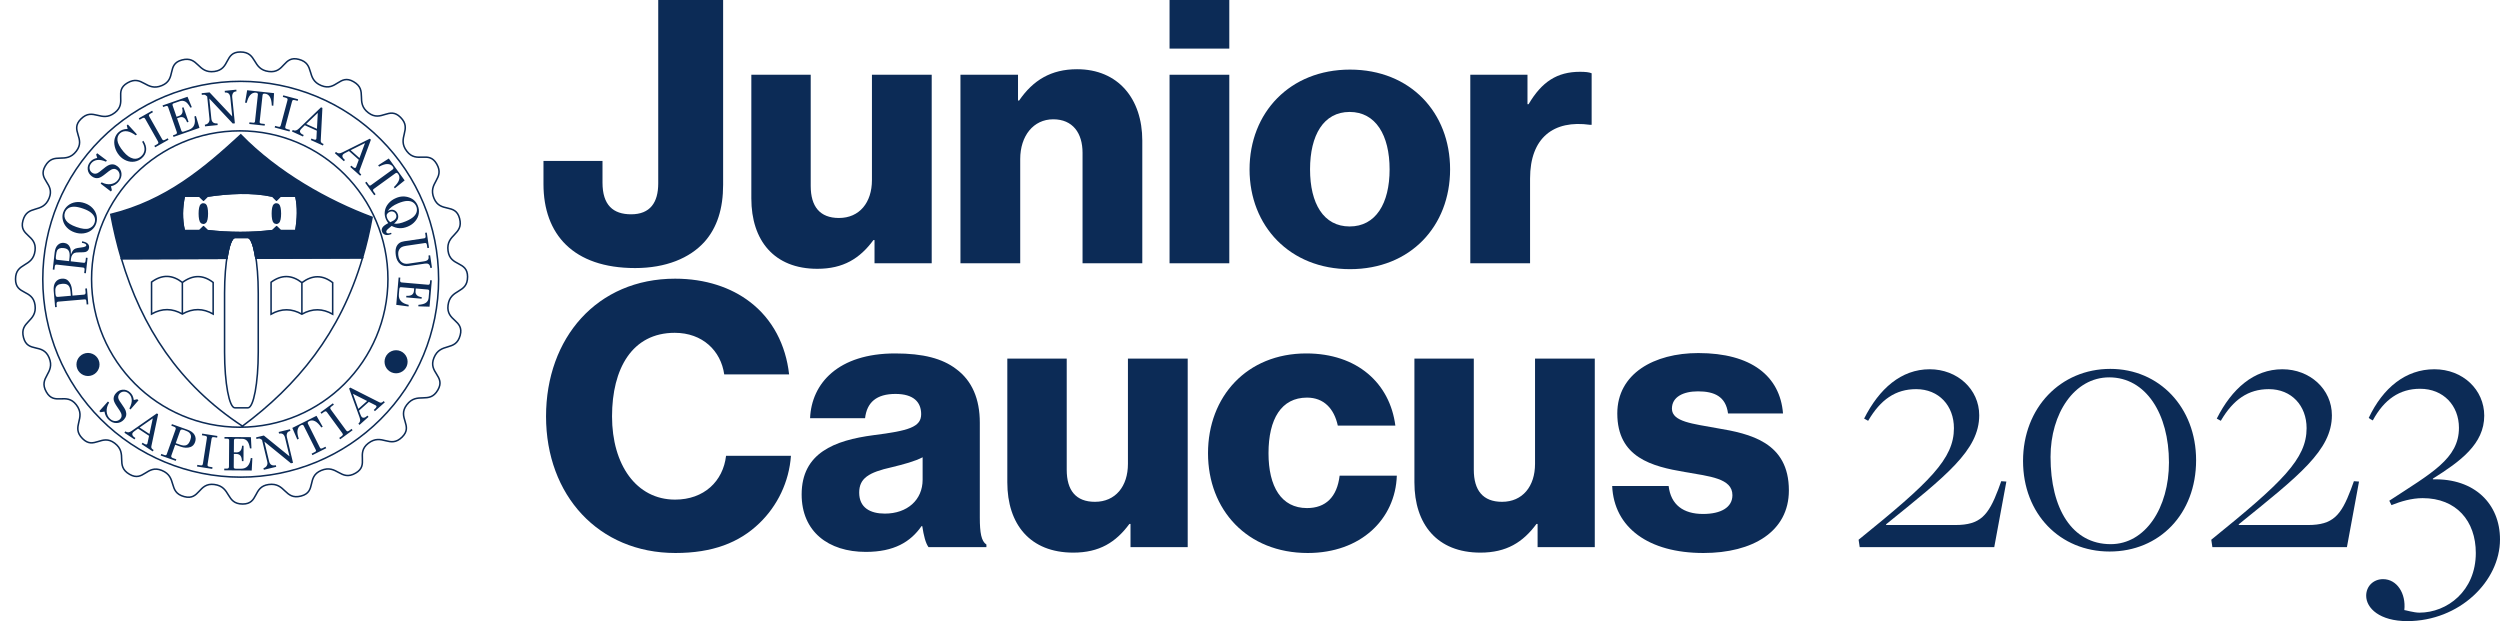 <svg width="161" height="40" viewBox="0 0 161 40" fill="none" xmlns="http://www.w3.org/2000/svg">
<path d="M40.903 17.263C36.913 17.263 35 15.082 35 11.857V10.363H38.801V11.762C38.801 13.208 39.486 13.801 40.643 13.801C41.871 13.801 42.39 13.042 42.39 11.809V0H46.569V11.904C46.569 13.422 46.191 14.655 45.365 15.579C44.421 16.623 42.886 17.263 40.903 17.263Z" fill="#0C2B56"/>
<path d="M52.635 17.311C49.849 17.311 48.386 15.485 48.386 12.781V4.814H52.21V11.975C52.21 13.303 52.801 14.038 54.029 14.038C55.351 14.038 56.153 13.042 56.153 11.596V4.814H60.002V16.955H56.319V15.461H56.248C55.374 16.647 54.312 17.311 52.635 17.311Z" fill="#0C2B56"/>
<path d="M61.853 16.955V4.814H65.56V6.474H65.631C66.528 5.169 67.685 4.458 69.362 4.458C72.006 4.458 73.564 6.355 73.564 9.058V16.955H69.716V9.841C69.716 8.56 69.078 7.683 67.827 7.683C66.552 7.683 65.702 8.75 65.702 10.244V16.955H61.853Z" fill="#0C2B56"/>
<path d="M75.319 16.955V4.814H79.167V16.955H75.319ZM75.319 3.13V0H79.167V3.13H75.319Z" fill="#0C2B56"/>
<path d="M86.917 14.584C88.593 14.584 89.49 13.113 89.49 10.908C89.49 8.703 88.593 7.209 86.917 7.209C85.24 7.209 84.367 8.703 84.367 10.908C84.367 13.113 85.24 14.584 86.917 14.584ZM86.94 17.334C83.068 17.334 80.471 14.56 80.471 10.908C80.471 7.256 83.068 4.482 86.94 4.482C90.836 4.482 93.386 7.256 93.386 10.908C93.386 14.56 90.836 17.334 86.94 17.334Z" fill="#0C2B56"/>
<path d="M94.687 16.955V4.814H98.37V6.711H98.441C99.291 5.264 100.283 4.624 101.747 4.624C102.101 4.624 102.337 4.648 102.502 4.719V8.039H102.408C100.047 7.707 98.536 8.869 98.536 11.501V16.955H94.687Z" fill="#0C2B56"/>
<path d="M43.5 35.613C38.542 35.613 35.165 31.89 35.165 26.816C35.165 21.765 38.447 17.947 43.476 17.947C45.436 17.947 47.089 18.516 48.293 19.441C49.757 20.555 50.607 22.215 50.819 24.112H46.64C46.428 22.595 45.247 21.433 43.453 21.433C40.714 21.433 39.415 23.733 39.415 26.816C39.415 29.922 40.974 32.175 43.476 32.175C45.342 32.175 46.569 30.989 46.758 29.353H50.937C50.819 31.037 50.064 32.578 48.907 33.692C47.608 34.949 45.885 35.613 43.5 35.613Z" fill="#0C2B56"/>
<path d="M55.757 35.542C53.349 35.542 51.626 34.238 51.626 31.843C51.626 29.163 53.751 28.357 56.253 28.025C58.52 27.74 59.323 27.503 59.323 26.673C59.323 25.891 58.827 25.369 57.67 25.369C56.442 25.369 55.828 25.914 55.71 26.934H52.169C52.263 24.681 53.987 22.761 57.646 22.761C59.464 22.761 60.692 23.093 61.566 23.756C62.605 24.515 63.1 25.701 63.1 27.219V33.337C63.1 34.309 63.195 34.854 63.525 35.068V35.234H59.795C59.606 34.973 59.488 34.499 59.394 33.882H59.346C58.638 34.902 57.575 35.542 55.757 35.542ZM56.985 33.076C58.425 33.076 59.417 32.198 59.417 30.894V29.448C58.921 29.709 58.213 29.898 57.434 30.088C55.946 30.42 55.332 30.799 55.332 31.724C55.332 32.696 56.041 33.076 56.985 33.076Z" fill="#0C2B56"/>
<path d="M69.121 35.589C66.335 35.589 64.871 33.764 64.871 31.06V23.093H68.697V30.254C68.697 31.582 69.287 32.317 70.514 32.317C71.837 32.317 72.639 31.321 72.639 29.875V23.093H76.488V35.234H72.805V33.74H72.734C71.86 34.925 70.798 35.589 69.121 35.589Z" fill="#0C2B56"/>
<path d="M84.218 35.613C80.323 35.613 77.796 32.839 77.796 29.187C77.796 25.535 80.299 22.761 84.124 22.761C87.406 22.761 89.507 24.681 89.861 27.408H86.154C85.918 26.318 85.257 25.606 84.171 25.606C82.518 25.606 81.692 26.982 81.692 29.187C81.692 31.345 82.518 32.72 84.171 32.72C85.375 32.72 86.107 32.009 86.272 30.633H89.956C89.861 33.431 87.642 35.613 84.218 35.613Z" fill="#0C2B56"/>
<path d="M95.338 35.589C92.552 35.589 91.088 33.764 91.088 31.06V23.093H94.913V30.254C94.913 31.582 95.503 32.317 96.731 32.317C98.053 32.317 98.856 31.321 98.856 29.875V23.093H102.704V35.234H99.021V33.74H98.95C98.077 34.925 97.014 35.589 95.338 35.589Z" fill="#0C2B56"/>
<path d="M109.703 35.613C106.161 35.613 103.942 33.977 103.824 31.297H107.46C107.601 32.507 108.404 33.099 109.679 33.099C110.836 33.099 111.568 32.673 111.568 31.89C111.568 30.799 110.104 30.681 108.499 30.396C106.397 30.041 104.154 29.471 104.154 26.626C104.154 24.065 106.515 22.737 109.372 22.737C112.796 22.737 114.637 24.231 114.826 26.626H111.285C111.143 25.535 110.411 25.203 109.349 25.203C108.404 25.203 107.672 25.559 107.672 26.318C107.672 27.171 109.042 27.29 110.576 27.574C112.701 27.93 115.204 28.475 115.204 31.582C115.204 34.238 112.867 35.613 109.703 35.613Z" fill="#0C2B56"/>
<path d="M119.765 35.234L119.694 34.759C124.298 31.037 125.833 29.543 125.833 27.574C125.833 26.128 124.865 25.061 123.401 25.061C122.079 25.061 121.111 25.725 120.308 27.1L120.049 26.958C121.017 25.037 122.433 23.78 124.275 23.78C126.046 23.78 127.462 25.061 127.462 26.744C127.462 28.997 125.337 30.633 121.465 33.764V33.811H125.928C127.533 33.811 128.053 33.194 128.69 31.511L128.879 30.989L129.21 31.013L128.43 35.234H119.765Z" fill="#0C2B56"/>
<path d="M135.857 35.518C132.669 35.518 130.284 33.099 130.284 29.685C130.284 26.246 132.716 23.756 135.904 23.756C139.044 23.756 141.429 26.223 141.429 29.637C141.429 33.099 139.068 35.518 135.857 35.518ZM135.927 35.044C138.17 35.044 139.681 32.696 139.681 29.78C139.681 26.649 138.194 24.302 135.833 24.302C133.59 24.302 132.055 26.626 132.055 29.424C132.055 32.767 133.448 35.044 135.927 35.044Z" fill="#0C2B56"/>
<path d="M142.477 35.234L142.406 34.759C147.01 31.037 148.545 29.543 148.545 27.574C148.545 26.128 147.577 25.061 146.113 25.061C144.791 25.061 143.823 25.725 143.02 27.1L142.76 26.958C143.728 25.037 145.145 23.78 146.986 23.78C148.757 23.78 150.174 25.061 150.174 26.744C150.174 28.997 148.049 30.633 144.177 33.764V33.811H148.639C150.245 33.811 150.764 33.194 151.402 31.511L151.591 30.989L151.921 31.013L151.142 35.234H142.477Z" fill="#0C2B56"/>
<path d="M155.026 40C153.256 40 152.382 39.17 152.382 38.364C152.382 37.747 152.854 37.297 153.468 37.297C154.365 37.297 154.956 38.221 154.838 39.289C154.908 39.289 155.451 39.455 155.806 39.455C157.6 39.455 159.442 38.056 159.442 35.613C159.442 33.55 158.19 32.08 156.018 32.08C155.31 32.08 154.601 32.293 154.011 32.53L153.87 32.246C156.585 30.467 158.356 29.543 158.356 27.551C158.356 26.128 157.364 25.037 155.853 25.037C154.531 25.037 153.539 25.725 152.807 27.076C152.783 27.076 152.524 26.91 152.547 26.91C153.468 24.966 154.932 23.78 156.774 23.78C158.615 23.78 159.985 25.108 159.985 26.768C159.985 28.594 158.45 29.709 156.679 30.823V30.87C159.371 30.799 161 32.459 161 34.736C161 37.439 158.379 40 155.026 40Z" fill="#0C2B56"/>
<path d="M13.81 4.603C14.845 4.462 14.435 3.347 15.479 3.348C16.591 3.348 16.21 4.466 17.312 4.605C18.348 4.736 18.241 3.553 19.249 3.824C20.322 4.112 19.665 5.093 20.694 5.513C21.661 5.907 21.863 4.737 22.767 5.26C23.729 5.816 22.841 6.593 23.726 7.265C24.558 7.896 25.056 6.818 25.794 7.557C26.579 8.343 25.52 8.864 26.201 9.742C26.841 10.567 27.601 9.655 28.123 10.559C28.678 11.522 27.52 11.751 27.95 12.775C28.355 13.738 29.325 13.053 29.595 14.062C29.882 15.136 28.704 15.057 28.855 16.158C28.997 17.193 30.111 16.783 30.111 17.827C30.11 18.938 28.993 18.557 28.854 19.66C28.723 20.696 29.905 20.588 29.635 21.597C29.346 22.67 28.366 22.013 27.946 23.042C27.551 24.009 28.721 24.211 28.199 25.115C27.643 26.077 26.866 25.188 26.194 26.073C25.562 26.905 26.64 27.403 25.901 28.142C25.115 28.927 24.595 27.867 23.716 28.548C22.891 29.189 23.804 29.949 22.899 30.47C21.936 31.026 21.708 29.867 20.683 30.298C19.721 30.703 20.405 31.673 19.396 31.943C18.323 32.23 18.401 31.052 17.3 31.203C16.266 31.345 16.676 32.459 15.632 32.459C14.52 32.458 14.901 31.341 13.799 31.201C12.763 31.07 12.87 32.253 11.862 31.982C10.789 31.694 11.446 30.713 10.417 30.294C9.45 29.899 9.248 31.069 8.344 30.547C7.381 29.99 8.27 29.213 7.385 28.541C6.553 27.91 6.055 28.988 5.317 28.249C4.532 27.463 5.591 26.942 4.91 26.064C4.27 25.239 3.51 26.151 2.988 25.247C2.433 24.284 3.591 24.055 3.161 23.031C2.756 22.068 1.786 22.753 1.516 21.744C1.229 20.67 2.406 20.749 2.256 19.648C2.114 18.613 1 19.023 1 17.979C1 16.868 2.118 17.249 2.257 16.146C2.388 15.11 1.206 15.218 1.476 14.209C1.764 13.136 2.745 13.793 3.165 12.764C3.56 11.798 2.389 11.595 2.912 10.691C3.468 9.729 4.245 10.618 4.917 9.733C5.549 8.901 4.471 8.403 5.209 7.665C5.995 6.879 6.516 7.939 7.394 7.258C8.219 6.618 7.307 5.858 8.212 5.336C9.174 4.781 9.403 5.939 10.428 5.508C11.39 5.104 10.706 4.133 11.715 3.863C12.788 3.576 12.709 4.754 13.81 4.603Z" stroke="#0C2B56" stroke-width="0.1"/>
<path d="M28.246 17.983C28.246 21.363 26.903 24.605 24.513 26.995C22.123 29.386 18.881 30.728 15.501 30.728C12.12 30.728 8.879 29.386 6.488 26.995C4.098 24.605 2.755 21.363 2.755 17.983C2.755 14.603 4.098 11.361 6.488 8.971C8.879 6.581 12.12 5.238 15.501 5.238C18.881 5.238 22.123 6.581 24.513 8.971C26.903 11.361 28.246 14.603 28.246 17.983Z" stroke="#0C2B56" stroke-width="0.1"/>
<path d="M15.444 8.427C10.177 8.427 5.897 12.707 5.897 17.974C5.897 23.241 10.177 27.513 15.444 27.513C20.711 27.513 24.983 23.241 24.983 17.974C24.983 12.707 20.711 8.427 15.444 8.427ZM15.467 12.446C16.169 12.434 16.863 12.48 17.558 12.631L17.805 12.879L18.053 12.631H19.052C19.212 13.35 19.18 14.094 19.052 14.854H18.061L17.813 14.614L17.558 14.854C16.177 15.021 14.775 15.016 13.354 14.854L13.106 14.614L12.858 14.854H11.867C11.69 14.118 11.714 13.377 11.867 12.631H12.85L13.106 12.879L13.354 12.631C14.059 12.526 14.766 12.457 15.467 12.446ZM15.127 15.287H15.963C16.173 15.287 16.359 15.816 16.482 16.627L23.349 16.603C21.917 21.475 19.127 24.83 15.614 27.443C11.524 24.765 9.122 21.046 7.818 16.658L14.608 16.634C14.73 15.819 14.916 15.287 15.127 15.287Z" stroke="#0C2B56" stroke-width="0.1"/>
<path fill-rule="evenodd" clip-rule="evenodd" d="M15.506 8.683C13.13 10.87 10.691 12.931 7.136 13.808C7.319 14.785 7.544 15.737 7.818 16.657L14.608 16.634C14.612 16.606 14.619 16.584 14.623 16.557C14.645 16.421 14.668 16.294 14.693 16.177C14.709 16.102 14.722 16.028 14.739 15.961C14.749 15.924 14.76 15.886 14.77 15.852C14.784 15.806 14.795 15.762 14.809 15.721C14.811 15.715 14.815 15.711 14.817 15.705C14.835 15.654 14.852 15.608 14.871 15.566C14.891 15.521 14.912 15.484 14.933 15.45C14.953 15.416 14.974 15.388 14.995 15.364C15.018 15.339 15.041 15.322 15.065 15.31C15.086 15.299 15.105 15.287 15.127 15.287H15.963C15.986 15.287 16.01 15.298 16.032 15.31C16.035 15.312 16.038 15.309 16.04 15.31C16.057 15.32 16.07 15.341 16.087 15.357C16.096 15.366 16.108 15.368 16.118 15.38C16.125 15.389 16.133 15.4 16.141 15.411C16.158 15.436 16.171 15.464 16.187 15.496C16.21 15.539 16.228 15.588 16.249 15.643C16.255 15.659 16.266 15.673 16.272 15.69C16.29 15.738 16.302 15.788 16.319 15.845C16.321 15.853 16.324 15.86 16.327 15.868C16.332 15.887 16.337 15.91 16.342 15.93C16.362 16.004 16.378 16.092 16.396 16.177C16.426 16.314 16.457 16.464 16.482 16.627L23.349 16.603C23.592 15.778 23.799 14.911 23.961 13.994C21.134 12.945 17.865 11.111 15.506 8.683ZM15.467 12.445C16.168 12.434 16.863 12.48 17.558 12.631L17.805 12.879L18.053 12.631H19.052C19.212 13.349 19.18 14.094 19.052 14.853H18.061L17.813 14.613L17.558 14.853C16.177 15.021 14.775 15.016 13.354 14.853L13.106 14.613L12.858 14.853H11.867C11.69 14.118 11.714 13.377 11.867 12.631H12.85L13.106 12.879L13.354 12.631C14.059 12.526 14.766 12.457 15.467 12.445Z" fill="#0C2B56" stroke="#0C2B56" stroke-width="0.1"/>
<path d="M15.964 15.289H15.129C14.761 15.289 14.462 16.892 14.462 18.871V22.683C14.462 24.661 14.761 26.265 15.129 26.265H15.964C16.333 26.265 16.631 24.661 16.631 22.683V18.871C16.631 16.892 16.333 15.289 15.964 15.289Z" stroke="#0C2B56" stroke-width="0.1"/>
<path d="M13.106 13.285H13.084C13.032 13.285 12.99 13.495 12.99 13.754V13.754C12.99 14.014 13.032 14.224 13.084 14.224H13.106C13.157 14.224 13.2 14.014 13.2 13.754V13.754C13.2 13.495 13.157 13.285 13.106 13.285Z" stroke="#0C2B56" stroke-width="0.4"/>
<path d="M17.81 13.285H17.788C17.736 13.285 17.694 13.495 17.694 13.754V13.754C17.694 14.014 17.736 14.224 17.788 14.224H17.81C17.861 14.224 17.904 14.014 17.904 13.754V13.754C17.904 13.495 17.861 13.285 17.81 13.285Z" stroke="#0C2B56" stroke-width="0.4"/>
<path d="M11.744 18.192V20.223M11.743 20.222C11.097 19.854 10.438 19.839 9.76 20.222V18.165C10.438 17.661 11.1 17.69 11.746 18.19C12.425 17.688 13.08 17.69 13.727 18.189V20.222C13.08 19.854 12.422 19.839 11.743 20.222Z" stroke="#0C2B56" stroke-width="0.1"/>
<path d="M19.442 18.203V20.234M19.441 20.233C18.794 19.865 18.135 19.849 17.457 20.233V18.176C18.135 17.672 18.797 17.7 19.444 18.201C20.122 17.698 20.778 17.7 21.424 18.2V20.233C20.778 19.865 20.119 19.849 19.441 20.233Z" stroke="#0C2B56" stroke-width="0.1"/>
<path d="M3.549 19.783L3.458 18.729C3.438 18.491 3.476 18.304 3.573 18.17C3.67 18.035 3.806 17.96 3.981 17.945C4.155 17.93 4.293 17.976 4.395 18.084C4.535 18.232 4.615 18.423 4.635 18.657L4.668 19.038L5.399 18.975C5.441 18.972 5.471 18.959 5.487 18.937C5.508 18.908 5.516 18.871 5.512 18.826L5.491 18.583L5.6 18.573L5.688 19.599L5.58 19.608L5.561 19.394C5.558 19.352 5.547 19.321 5.528 19.303C5.51 19.285 5.486 19.277 5.457 19.279L3.752 19.426C3.708 19.43 3.678 19.445 3.661 19.472C3.644 19.499 3.638 19.547 3.644 19.616L3.658 19.774L3.549 19.783ZM4.563 19.047L4.537 18.757C4.522 18.573 4.472 18.443 4.388 18.368C4.304 18.293 4.174 18.264 3.998 18.279C3.875 18.289 3.781 18.316 3.718 18.358C3.656 18.401 3.611 18.459 3.586 18.532C3.56 18.606 3.554 18.724 3.568 18.886C3.577 18.992 3.593 19.059 3.616 19.086C3.639 19.113 3.675 19.124 3.725 19.12L4.563 19.047ZM3.396 17.358L3.52 16.256C3.544 16.043 3.611 15.883 3.721 15.776C3.832 15.669 3.966 15.624 4.123 15.642C4.218 15.652 4.299 15.685 4.367 15.74C4.436 15.795 4.487 15.869 4.521 15.962C4.554 16.055 4.57 16.196 4.568 16.387C4.621 16.254 4.669 16.163 4.711 16.115C4.753 16.067 4.804 16.031 4.865 16.006C4.925 15.981 5.046 15.959 5.227 15.938C5.356 15.923 5.445 15.902 5.495 15.875C5.534 15.854 5.554 15.829 5.558 15.8C5.561 15.77 5.542 15.74 5.501 15.709C5.46 15.679 5.385 15.655 5.275 15.637L5.286 15.539C5.611 15.593 5.761 15.732 5.736 15.956C5.728 16.026 5.703 16.085 5.662 16.132C5.621 16.18 5.564 16.212 5.492 16.231C5.438 16.245 5.299 16.252 5.076 16.253C4.946 16.253 4.853 16.265 4.796 16.291C4.738 16.316 4.689 16.36 4.649 16.422C4.609 16.485 4.584 16.563 4.573 16.655L4.554 16.829L5.392 16.924C5.428 16.928 5.454 16.921 5.47 16.905C5.491 16.884 5.504 16.849 5.51 16.799L5.533 16.595L5.641 16.607L5.53 17.598L5.422 17.586L5.445 17.377C5.45 17.33 5.445 17.295 5.429 17.272C5.413 17.248 5.389 17.234 5.358 17.231L3.652 17.04C3.616 17.035 3.587 17.043 3.566 17.064C3.546 17.084 3.533 17.116 3.528 17.161L3.504 17.371L3.396 17.358ZM4.45 16.818L4.478 16.565C4.497 16.396 4.48 16.26 4.427 16.157C4.374 16.054 4.265 15.994 4.102 15.975C3.989 15.963 3.898 15.971 3.829 15.999C3.76 16.028 3.709 16.071 3.679 16.127C3.648 16.183 3.623 16.297 3.604 16.469C3.591 16.582 3.591 16.653 3.604 16.682C3.617 16.711 3.643 16.727 3.681 16.732L4.45 16.818ZM4.069 13.672C4.129 13.502 4.23 13.357 4.372 13.239C4.515 13.122 4.681 13.049 4.872 13.021C5.063 12.993 5.259 13.014 5.461 13.085C5.663 13.155 5.83 13.261 5.963 13.403C6.096 13.545 6.182 13.706 6.221 13.887C6.26 14.067 6.25 14.24 6.192 14.406C6.135 14.569 6.037 14.706 5.898 14.817C5.759 14.929 5.591 14.998 5.395 15.027C5.199 15.055 5 15.034 4.799 14.963C4.599 14.893 4.434 14.789 4.303 14.649C4.172 14.509 4.087 14.351 4.047 14.174C4.007 13.997 4.014 13.83 4.069 13.672ZM4.182 13.688C4.12 13.866 4.143 14.036 4.253 14.198C4.362 14.361 4.584 14.5 4.918 14.617C5.281 14.744 5.551 14.775 5.73 14.711C5.908 14.646 6.027 14.53 6.085 14.363C6.126 14.246 6.131 14.132 6.099 14.022C6.067 13.911 5.991 13.805 5.873 13.705C5.754 13.604 5.583 13.515 5.361 13.437C5.118 13.352 4.919 13.31 4.765 13.312C4.611 13.313 4.486 13.348 4.388 13.416C4.29 13.485 4.222 13.575 4.182 13.688ZM6.262 10.171L6.192 9.953L6.257 9.869L6.884 10.337L6.825 10.413C6.598 10.315 6.405 10.279 6.246 10.306C6.087 10.332 5.961 10.406 5.868 10.527C5.791 10.629 5.758 10.735 5.769 10.846C5.78 10.957 5.83 11.046 5.917 11.113C5.972 11.155 6.029 11.179 6.089 11.186C6.149 11.193 6.211 11.182 6.274 11.153C6.337 11.124 6.435 11.053 6.567 10.94C6.754 10.781 6.898 10.68 6.999 10.636C7.099 10.592 7.196 10.576 7.289 10.587C7.382 10.598 7.472 10.637 7.558 10.703C7.712 10.82 7.8 10.97 7.822 11.15C7.844 11.331 7.792 11.503 7.667 11.667C7.532 11.843 7.358 11.953 7.145 11.995L7.205 12.248L7.141 12.331L6.481 11.825L6.544 11.742C6.751 11.849 6.95 11.887 7.141 11.855C7.332 11.823 7.482 11.737 7.589 11.597C7.676 11.483 7.714 11.364 7.701 11.241C7.689 11.118 7.635 11.019 7.539 10.946C7.484 10.904 7.426 10.881 7.364 10.876C7.302 10.872 7.235 10.888 7.162 10.925C7.09 10.962 6.968 11.051 6.797 11.192C6.608 11.346 6.46 11.436 6.352 11.462C6.2 11.498 6.053 11.461 5.909 11.352C5.759 11.237 5.673 11.095 5.65 10.926C5.628 10.757 5.673 10.598 5.787 10.449C5.842 10.378 5.907 10.319 5.982 10.274C6.056 10.229 6.15 10.194 6.262 10.171ZM8.22 8.299L8.164 8.075L8.234 8.017L8.818 8.654L8.743 8.716C8.538 8.571 8.362 8.486 8.214 8.46C8.029 8.427 7.873 8.463 7.745 8.57C7.607 8.686 7.547 8.842 7.563 9.038C7.58 9.234 7.711 9.478 7.958 9.772C8.165 10.019 8.373 10.165 8.581 10.212C8.758 10.251 8.922 10.206 9.075 10.078C9.208 9.966 9.284 9.829 9.303 9.667C9.321 9.506 9.272 9.327 9.154 9.131L9.233 9.065C9.375 9.28 9.434 9.487 9.411 9.686C9.388 9.884 9.292 10.054 9.123 10.196C8.986 10.311 8.831 10.383 8.659 10.41C8.487 10.437 8.312 10.415 8.135 10.343C7.958 10.271 7.804 10.158 7.675 10.004C7.537 9.84 7.444 9.656 7.394 9.453C7.344 9.25 7.344 9.066 7.393 8.901C7.443 8.736 7.532 8.6 7.659 8.493C7.731 8.433 7.81 8.388 7.897 8.356C7.984 8.324 8.092 8.305 8.22 8.299ZM8.935 7.618L9.797 7.13L9.851 7.225L9.703 7.309C9.637 7.346 9.6 7.378 9.592 7.404C9.584 7.43 9.595 7.47 9.625 7.523L10.426 8.938C10.457 8.995 10.485 9.026 10.508 9.031C10.54 9.039 10.582 9.028 10.635 8.998L10.8 8.905L10.854 8.999L9.992 9.487L9.938 9.392L10.101 9.3C10.159 9.267 10.191 9.238 10.198 9.212C10.206 9.185 10.193 9.144 10.162 9.087L9.361 7.672C9.331 7.618 9.304 7.589 9.282 7.585C9.247 7.579 9.199 7.594 9.135 7.63L8.989 7.713L8.935 7.618ZM10.469 6.79L12.076 6.231L12.353 6.902L12.261 6.934C12.149 6.731 12.039 6.6 11.93 6.541C11.821 6.483 11.703 6.476 11.576 6.52L11.178 6.658C11.146 6.669 11.125 6.687 11.115 6.71C11.104 6.733 11.105 6.762 11.118 6.798L11.369 7.52L11.543 7.46C11.636 7.427 11.7 7.368 11.735 7.281C11.77 7.194 11.766 7.081 11.722 6.941L11.817 6.908L12.143 7.847L12.049 7.88C11.99 7.727 11.92 7.626 11.838 7.58C11.755 7.533 11.663 7.527 11.562 7.562L11.403 7.618L11.683 8.424C11.693 8.453 11.711 8.472 11.736 8.481C11.761 8.49 11.796 8.486 11.842 8.47L12.156 8.361C12.497 8.242 12.618 7.957 12.519 7.503L12.617 7.469L12.846 8.236L11.174 8.818L11.139 8.715L11.277 8.667C11.331 8.648 11.366 8.625 11.381 8.599C11.396 8.573 11.398 8.542 11.386 8.506L10.827 6.899C10.815 6.863 10.796 6.84 10.771 6.829C10.745 6.819 10.712 6.82 10.671 6.835L10.505 6.892L10.469 6.79ZM12.986 6.002L13.496 5.95L14.955 7.497L14.831 6.282C14.819 6.16 14.782 6.072 14.72 6.019C14.663 5.971 14.584 5.95 14.483 5.959L14.472 5.85L15.219 5.774L15.23 5.883C15.154 5.89 15.098 5.907 15.063 5.932C15.027 5.957 14.998 5.999 14.976 6.057C14.954 6.116 14.946 6.179 14.953 6.245L15.126 7.942L14.99 7.956L13.479 6.346L13.61 7.634C13.622 7.75 13.66 7.834 13.725 7.886C13.789 7.937 13.883 7.957 14.007 7.947L14.018 8.055L13.203 8.138L13.192 8.029C13.294 8.015 13.371 7.974 13.425 7.904C13.478 7.835 13.5 7.755 13.491 7.663L13.343 6.215L13.316 6.191C13.263 6.144 13.225 6.117 13.204 6.109C13.175 6.099 13.138 6.096 13.094 6.1L12.997 6.11L12.986 6.002ZM15.916 5.811L17.648 5.998L17.602 6.809L17.503 6.799C17.489 6.317 17.343 6.061 17.066 6.032C17.01 6.025 16.971 6.031 16.948 6.048C16.925 6.065 16.912 6.096 16.907 6.14L16.722 7.846C16.718 7.88 16.726 7.907 16.744 7.926C16.763 7.944 16.795 7.956 16.841 7.961L17.056 7.984L17.044 8.092L16.053 7.985L16.065 7.877L16.31 7.904C16.343 7.907 16.369 7.902 16.388 7.887C16.407 7.873 16.418 7.852 16.421 7.825L16.608 6.094C16.612 6.058 16.604 6.029 16.584 6.008C16.564 5.987 16.529 5.973 16.48 5.968C16.34 5.953 16.217 6.006 16.109 6.128C16.02 6.229 15.947 6.394 15.888 6.624L15.782 6.613L15.916 5.811ZM18.242 6.138L19.199 6.393L19.171 6.498L19.007 6.454C18.934 6.435 18.885 6.432 18.861 6.445C18.837 6.458 18.817 6.494 18.802 6.553L18.383 8.124C18.366 8.187 18.364 8.228 18.376 8.248C18.393 8.276 18.431 8.298 18.49 8.313L18.674 8.362L18.645 8.468L17.689 8.212L17.717 8.107L17.898 8.155C17.962 8.172 18.005 8.174 18.029 8.16C18.052 8.147 18.073 8.108 18.089 8.046L18.508 6.475C18.524 6.415 18.526 6.376 18.513 6.357C18.492 6.329 18.447 6.305 18.377 6.286L18.214 6.243L18.242 6.138ZM20.674 6.911L20.763 6.951L20.655 9.059C20.65 9.144 20.692 9.206 20.779 9.246L20.84 9.273L20.795 9.372L20.015 9.019L20.059 8.92L20.122 8.948C20.203 8.985 20.264 9.002 20.305 8.999C20.334 8.997 20.354 8.984 20.366 8.958C20.372 8.943 20.377 8.926 20.378 8.906L20.403 8.417L19.631 8.067L19.432 8.264C19.379 8.317 19.345 8.362 19.328 8.399C19.308 8.442 19.312 8.488 19.338 8.537C19.364 8.586 19.415 8.628 19.492 8.663L19.558 8.693L19.513 8.792L18.805 8.471L18.849 8.372C18.925 8.406 18.993 8.417 19.052 8.403C19.111 8.39 19.18 8.346 19.259 8.27L20.674 6.911ZM20.465 7.271L19.72 7.983L20.412 8.297L20.465 7.271ZM23.813 8.933L23.886 8.998L23.155 10.978C23.125 11.057 23.146 11.129 23.218 11.193L23.267 11.237L23.195 11.319L22.555 10.749L22.628 10.668L22.679 10.713C22.745 10.772 22.799 10.807 22.839 10.817C22.867 10.823 22.89 10.816 22.909 10.795C22.92 10.783 22.929 10.768 22.936 10.75L23.106 10.29L22.473 9.727L22.224 9.855C22.158 9.89 22.112 9.922 22.085 9.953C22.053 9.988 22.043 10.033 22.053 10.088C22.063 10.142 22.1 10.197 22.163 10.253L22.217 10.302L22.145 10.383L21.564 9.865L21.636 9.784C21.698 9.84 21.759 9.87 21.82 9.875C21.88 9.88 21.959 9.858 22.057 9.809L23.813 8.933ZM23.506 9.214L22.583 9.673L23.15 10.178L23.506 9.214ZM25.038 10.208L26.059 11.619L25.427 12.129L25.368 12.048C25.716 11.715 25.808 11.435 25.645 11.21C25.611 11.164 25.581 11.139 25.553 11.133C25.525 11.128 25.493 11.138 25.457 11.164L24.067 12.17C24.039 12.191 24.024 12.214 24.023 12.24C24.021 12.266 24.034 12.298 24.062 12.336L24.189 12.511L24.1 12.575L23.515 11.767L23.604 11.703L23.748 11.903C23.768 11.93 23.789 11.945 23.813 11.95C23.836 11.954 23.859 11.948 23.881 11.932L25.291 10.912C25.321 10.89 25.337 10.865 25.339 10.836C25.341 10.807 25.328 10.772 25.299 10.732C25.217 10.619 25.094 10.563 24.932 10.564C24.798 10.566 24.626 10.622 24.415 10.732L24.353 10.646L25.038 10.208ZM25.221 14.549C25.19 14.578 25.147 14.615 25.091 14.658C24.985 14.739 24.92 14.802 24.896 14.845C24.873 14.889 24.869 14.929 24.884 14.965C24.898 14.999 24.929 15.02 24.977 15.029C25.026 15.038 25.094 15.024 25.183 14.989L25.217 15.07C25.056 15.136 24.925 15.154 24.823 15.124C24.721 15.095 24.65 15.03 24.608 14.931C24.57 14.839 24.575 14.749 24.625 14.661C24.674 14.572 24.8 14.475 25.001 14.369C24.967 14.324 24.938 14.28 24.912 14.236C24.886 14.192 24.865 14.149 24.847 14.107C24.778 13.941 24.757 13.77 24.784 13.593C24.811 13.416 24.888 13.253 25.015 13.103C25.141 12.953 25.306 12.835 25.509 12.751C25.796 12.63 26.081 12.621 26.362 12.722C26.618 12.814 26.799 12.986 26.904 13.238C26.975 13.407 26.997 13.579 26.97 13.754C26.943 13.929 26.867 14.091 26.743 14.242C26.619 14.393 26.458 14.509 26.261 14.592C26.08 14.667 25.906 14.702 25.737 14.695C25.569 14.689 25.397 14.64 25.221 14.549ZM25.378 14.404C25.489 14.414 25.602 14.408 25.718 14.386C25.834 14.364 25.971 14.319 26.131 14.253C26.356 14.158 26.524 14.059 26.634 13.956C26.744 13.852 26.812 13.742 26.837 13.627C26.862 13.511 26.851 13.397 26.804 13.285C26.758 13.174 26.685 13.088 26.585 13.026C26.486 12.964 26.36 12.936 26.206 12.942C26.053 12.948 25.863 12.999 25.635 13.094C25.474 13.162 25.343 13.234 25.24 13.312C25.137 13.389 25.047 13.481 24.969 13.587C25.01 13.568 25.042 13.553 25.067 13.543C25.178 13.496 25.284 13.494 25.385 13.535C25.486 13.576 25.561 13.654 25.609 13.769C25.658 13.885 25.66 13.999 25.615 14.11C25.581 14.194 25.502 14.292 25.378 14.404ZM25.139 14.311C25.299 14.242 25.406 14.172 25.462 14.102C25.533 14.012 25.547 13.914 25.503 13.809C25.468 13.725 25.412 13.668 25.336 13.636C25.26 13.605 25.18 13.607 25.095 13.643C25.011 13.678 24.946 13.744 24.898 13.842C24.897 13.917 24.911 13.989 24.94 14.059C24.963 14.112 24.991 14.16 25.024 14.202C25.057 14.243 25.095 14.28 25.139 14.311ZM27.485 14.978L27.63 15.959L27.522 15.975L27.493 15.778C27.486 15.726 27.471 15.69 27.451 15.671C27.431 15.653 27.403 15.646 27.367 15.651L26.168 15.828C26.043 15.847 25.95 15.872 25.889 15.903C25.799 15.95 25.732 16.02 25.688 16.116C25.645 16.21 25.633 16.328 25.654 16.468C25.682 16.661 25.754 16.801 25.869 16.888C25.984 16.975 26.125 17.006 26.293 16.981L27.268 16.837C27.354 16.824 27.419 16.809 27.461 16.79C27.504 16.772 27.536 16.749 27.558 16.723C27.579 16.697 27.594 16.666 27.601 16.63C27.607 16.593 27.605 16.535 27.593 16.455L27.701 16.439L27.819 17.242L27.711 17.257L27.703 17.2C27.69 17.11 27.656 17.047 27.601 17.01C27.546 16.973 27.473 16.961 27.381 16.975L26.337 17.128C26.109 17.162 25.924 17.123 25.784 17.011C25.625 16.884 25.528 16.699 25.492 16.456C25.461 16.246 25.466 16.076 25.509 15.946C25.55 15.817 25.623 15.716 25.727 15.645C25.807 15.591 25.911 15.555 26.04 15.536L27.323 15.347C27.355 15.342 27.379 15.327 27.395 15.302C27.41 15.277 27.414 15.242 27.408 15.197L27.378 14.994L27.485 14.978ZM27.81 18.055L27.663 19.75L26.938 19.728L26.947 19.631C27.177 19.613 27.342 19.566 27.44 19.49C27.538 19.414 27.592 19.31 27.604 19.176L27.64 18.756C27.643 18.722 27.636 18.696 27.619 18.677C27.603 18.658 27.575 18.647 27.538 18.644L26.776 18.578L26.76 18.761C26.751 18.86 26.779 18.943 26.845 19.01C26.91 19.077 27.015 19.12 27.16 19.137L27.151 19.237L26.16 19.151L26.169 19.051C26.334 19.061 26.454 19.037 26.53 18.981C26.606 18.925 26.649 18.844 26.658 18.737L26.673 18.569L25.823 18.495C25.792 18.492 25.767 18.501 25.749 18.52C25.731 18.539 25.72 18.573 25.715 18.621L25.687 18.953C25.655 19.312 25.867 19.539 26.321 19.634L26.312 19.738L25.518 19.633L25.671 17.87L25.78 17.879L25.767 18.025C25.762 18.082 25.768 18.123 25.786 18.148C25.804 18.173 25.832 18.187 25.869 18.19L27.564 18.337C27.602 18.34 27.631 18.333 27.651 18.314C27.671 18.296 27.683 18.265 27.687 18.221L27.702 18.046L27.81 18.055Z" fill="#0C2B56"/>
<path d="M8.616 25.762L8.839 25.709L8.918 25.78L8.404 26.37L8.332 26.306C8.447 26.087 8.497 25.897 8.483 25.737C8.469 25.576 8.404 25.445 8.29 25.343C8.195 25.258 8.091 25.217 7.98 25.22C7.868 25.223 7.776 25.266 7.702 25.348C7.657 25.399 7.628 25.455 7.617 25.514C7.605 25.573 7.612 25.635 7.636 25.701C7.66 25.766 7.724 25.869 7.827 26.009C7.97 26.207 8.06 26.358 8.097 26.462C8.133 26.566 8.142 26.664 8.124 26.756C8.106 26.848 8.06 26.934 7.988 27.015C7.859 27.159 7.704 27.236 7.522 27.244C7.34 27.253 7.173 27.188 7.019 27.051C6.853 26.904 6.757 26.722 6.73 26.506L6.475 26.547L6.396 26.477L6.95 25.856L7.028 25.926C6.906 26.124 6.853 26.32 6.87 26.512C6.888 26.706 6.962 26.861 7.095 26.979C7.202 27.074 7.317 27.12 7.441 27.117C7.565 27.114 7.667 27.068 7.748 26.977C7.793 26.926 7.821 26.87 7.83 26.809C7.839 26.747 7.828 26.679 7.796 26.604C7.765 26.529 7.686 26.4 7.558 26.219C7.418 26.019 7.34 25.865 7.322 25.756C7.297 25.601 7.345 25.457 7.465 25.322C7.591 25.181 7.739 25.105 7.909 25.096C8.079 25.086 8.234 25.143 8.374 25.268C8.441 25.328 8.495 25.397 8.534 25.475C8.574 25.553 8.601 25.649 8.616 25.762ZM10.102 26.622L10.183 26.675L9.747 28.74C9.729 28.823 9.76 28.891 9.841 28.944L9.896 28.981L9.836 29.072L9.121 28.601L9.181 28.51L9.238 28.547C9.312 28.596 9.37 28.623 9.411 28.627C9.44 28.629 9.462 28.619 9.477 28.595C9.486 28.582 9.493 28.565 9.497 28.546L9.599 28.067L8.891 27.601L8.663 27.764C8.603 27.808 8.562 27.847 8.54 27.881C8.514 27.921 8.51 27.967 8.528 28.019C8.546 28.072 8.59 28.121 8.661 28.167L8.721 28.207L8.661 28.298L8.011 27.87L8.071 27.779C8.141 27.825 8.206 27.846 8.266 27.843C8.326 27.839 8.402 27.806 8.491 27.743L10.102 26.622ZM9.839 26.944L8.992 27.532L9.626 27.949L9.839 26.944ZM11.07 27.313L12.067 27.669C12.292 27.749 12.446 27.861 12.528 28.006C12.61 28.15 12.622 28.305 12.563 28.47C12.504 28.635 12.405 28.741 12.264 28.789C12.071 28.855 11.864 28.848 11.644 28.769L11.283 28.641L11.037 29.331C11.022 29.371 11.022 29.404 11.035 29.428C11.052 29.459 11.083 29.482 11.126 29.497L11.355 29.579L11.319 29.681L10.349 29.336L10.386 29.233L10.588 29.305C10.628 29.32 10.661 29.322 10.685 29.313C10.709 29.304 10.726 29.285 10.736 29.258L11.311 27.646C11.325 27.605 11.324 27.571 11.307 27.544C11.29 27.518 11.248 27.492 11.183 27.469L11.034 27.416L11.07 27.313ZM11.318 28.541L11.593 28.639C11.767 28.701 11.906 28.709 12.009 28.665C12.112 28.619 12.193 28.514 12.252 28.347C12.294 28.23 12.309 28.134 12.296 28.059C12.284 27.985 12.249 27.92 12.193 27.866C12.137 27.812 12.032 27.758 11.879 27.703C11.778 27.667 11.71 27.654 11.677 27.664C11.643 27.673 11.618 27.702 11.601 27.749L11.318 28.541ZM13.021 27.924L13.999 28.076L13.983 28.184L13.815 28.157C13.74 28.146 13.692 28.148 13.669 28.163C13.647 28.179 13.631 28.217 13.621 28.277L13.371 29.884C13.361 29.948 13.363 29.989 13.378 30.008C13.397 30.034 13.437 30.051 13.497 30.061L13.685 30.09L13.668 30.198L12.69 30.045L12.707 29.937L12.892 29.966C12.957 29.976 13.001 29.973 13.023 29.957C13.045 29.941 13.061 29.901 13.071 29.837L13.322 28.23C13.331 28.169 13.328 28.13 13.313 28.113C13.29 28.087 13.242 28.068 13.171 28.057L13.004 28.031L13.021 27.924ZM14.457 28.141L16.159 28.154L16.194 28.878L16.097 28.878C16.06 28.649 16 28.489 15.917 28.397C15.834 28.306 15.725 28.259 15.59 28.258L15.169 28.255C15.136 28.255 15.11 28.264 15.092 28.282C15.075 28.3 15.066 28.328 15.066 28.366L15.06 29.131L15.244 29.133C15.343 29.133 15.423 29.099 15.485 29.028C15.547 28.958 15.581 28.85 15.587 28.704L15.687 28.705L15.68 29.699L15.58 29.698C15.576 29.534 15.543 29.416 15.482 29.344C15.42 29.273 15.335 29.236 15.227 29.235L15.059 29.234L15.053 30.088C15.053 30.119 15.063 30.143 15.084 30.159C15.104 30.176 15.139 30.184 15.187 30.185L15.52 30.187C15.881 30.19 16.09 29.961 16.149 29.501L16.253 29.502L16.211 30.301L14.442 30.288L14.442 30.179L14.589 30.18C14.646 30.181 14.686 30.171 14.71 30.151C14.733 30.132 14.745 30.103 14.745 30.065L14.758 28.364C14.758 28.326 14.748 28.298 14.728 28.279C14.708 28.261 14.676 28.252 14.632 28.251L14.457 28.25L14.457 28.141ZM16.492 28.167L16.991 28.047L18.643 29.387L18.359 28.199C18.33 28.08 18.282 27.998 18.213 27.953C18.151 27.913 18.07 27.903 17.971 27.925L17.945 27.819L18.675 27.644L18.701 27.75C18.626 27.768 18.573 27.792 18.541 27.821C18.51 27.851 18.487 27.896 18.472 27.957C18.458 28.018 18.459 28.081 18.474 28.146L18.871 29.805L18.738 29.837L17.027 28.442L17.328 29.701C17.355 29.815 17.405 29.893 17.475 29.935C17.546 29.978 17.642 29.985 17.763 29.958L17.788 30.064L16.992 30.255L16.967 30.149C17.066 30.121 17.137 30.07 17.18 29.994C17.224 29.918 17.235 29.836 17.214 29.747L16.875 28.33L16.845 28.311C16.786 28.271 16.745 28.249 16.723 28.244C16.692 28.238 16.656 28.239 16.612 28.25L16.518 28.273L16.492 28.167ZM18.825 27.558L20.382 26.778L20.783 27.484L20.694 27.529C20.421 27.132 20.16 26.996 19.911 27.121C19.861 27.146 19.831 27.172 19.821 27.199C19.811 27.225 19.816 27.259 19.836 27.298L20.605 28.832C20.62 28.864 20.641 28.882 20.666 28.887C20.692 28.893 20.725 28.886 20.767 28.865L20.96 28.768L21.009 28.865L20.117 29.312L20.069 29.215L20.289 29.104C20.319 29.089 20.338 29.071 20.346 29.048C20.354 29.026 20.352 29.002 20.34 28.978L19.56 27.422C19.544 27.389 19.521 27.369 19.493 27.362C19.465 27.355 19.428 27.363 19.384 27.385C19.259 27.448 19.184 27.56 19.159 27.72C19.139 27.853 19.166 28.032 19.241 28.257L19.147 28.305L18.825 27.558ZM20.639 26.56L21.438 25.974L21.502 26.062L21.365 26.162C21.304 26.207 21.271 26.243 21.267 26.27C21.262 26.297 21.277 26.335 21.313 26.384L22.275 27.695C22.313 27.747 22.344 27.775 22.368 27.778C22.4 27.782 22.441 27.766 22.49 27.73L22.643 27.618L22.707 27.706L21.909 28.291L21.845 28.203L21.996 28.093C22.049 28.054 22.077 28.021 22.081 27.994C22.086 27.966 22.069 27.927 22.03 27.875L21.069 26.563C21.032 26.513 21.002 26.488 20.98 26.486C20.945 26.484 20.898 26.505 20.84 26.548L20.704 26.647L20.639 26.56ZM22.483 25.023L22.556 24.959L24.439 25.911C24.515 25.949 24.589 25.937 24.66 25.873L24.71 25.828L24.782 25.91L24.143 26.48L24.071 26.399L24.122 26.353C24.188 26.294 24.229 26.245 24.243 26.206C24.253 26.179 24.249 26.155 24.23 26.134C24.219 26.122 24.205 26.111 24.188 26.102L23.751 25.881L23.118 26.445L23.218 26.707C23.244 26.776 23.271 26.826 23.299 26.857C23.33 26.892 23.374 26.908 23.429 26.904C23.484 26.899 23.544 26.869 23.606 26.813L23.66 26.765L23.733 26.846L23.152 27.364L23.08 27.283C23.142 27.228 23.179 27.17 23.191 27.111C23.203 27.052 23.19 26.971 23.153 26.868L22.483 25.023ZM22.728 25.36L23.078 26.33L23.644 25.824L22.728 25.36Z" fill="#0C2B56"/>
<path d="M6.41 23.472C6.41 23.57 6.391 23.667 6.353 23.757C6.316 23.847 6.261 23.929 6.192 23.998C6.123 24.067 6.041 24.122 5.951 24.159C5.861 24.196 5.764 24.216 5.667 24.216C5.569 24.216 5.472 24.196 5.382 24.159C5.292 24.122 5.21 24.067 5.141 23.998C5.072 23.929 5.017 23.847 4.98 23.757C4.943 23.667 4.923 23.57 4.923 23.472C4.923 23.375 4.943 23.278 4.98 23.188C5.017 23.098 5.072 23.016 5.141 22.947C5.21 22.878 5.292 22.823 5.382 22.786C5.472 22.748 5.569 22.729 5.667 22.729C5.764 22.729 5.861 22.748 5.951 22.786C6.041 22.823 6.123 22.878 6.192 22.947C6.261 23.016 6.316 23.098 6.353 23.188C6.391 23.278 6.41 23.375 6.41 23.472Z" fill="#0C2B56"/>
<path d="M26.25 23.297C26.25 23.395 26.231 23.492 26.194 23.582C26.156 23.672 26.102 23.754 26.032 23.823C25.963 23.892 25.882 23.947 25.791 23.984C25.701 24.021 25.605 24.041 25.507 24.041C25.409 24.041 25.313 24.021 25.223 23.984C25.132 23.947 25.05 23.892 24.981 23.823C24.912 23.754 24.858 23.672 24.82 23.582C24.783 23.492 24.764 23.395 24.764 23.297C24.764 23.2 24.783 23.103 24.82 23.013C24.858 22.923 24.912 22.841 24.981 22.772C25.05 22.703 25.132 22.648 25.223 22.611C25.313 22.573 25.409 22.554 25.507 22.554C25.605 22.554 25.701 22.573 25.791 22.611C25.882 22.648 25.963 22.703 26.032 22.772C26.102 22.841 26.156 22.923 26.194 23.013C26.231 23.103 26.25 23.2 26.25 23.297Z" fill="#0C2B56"/>
</svg>
